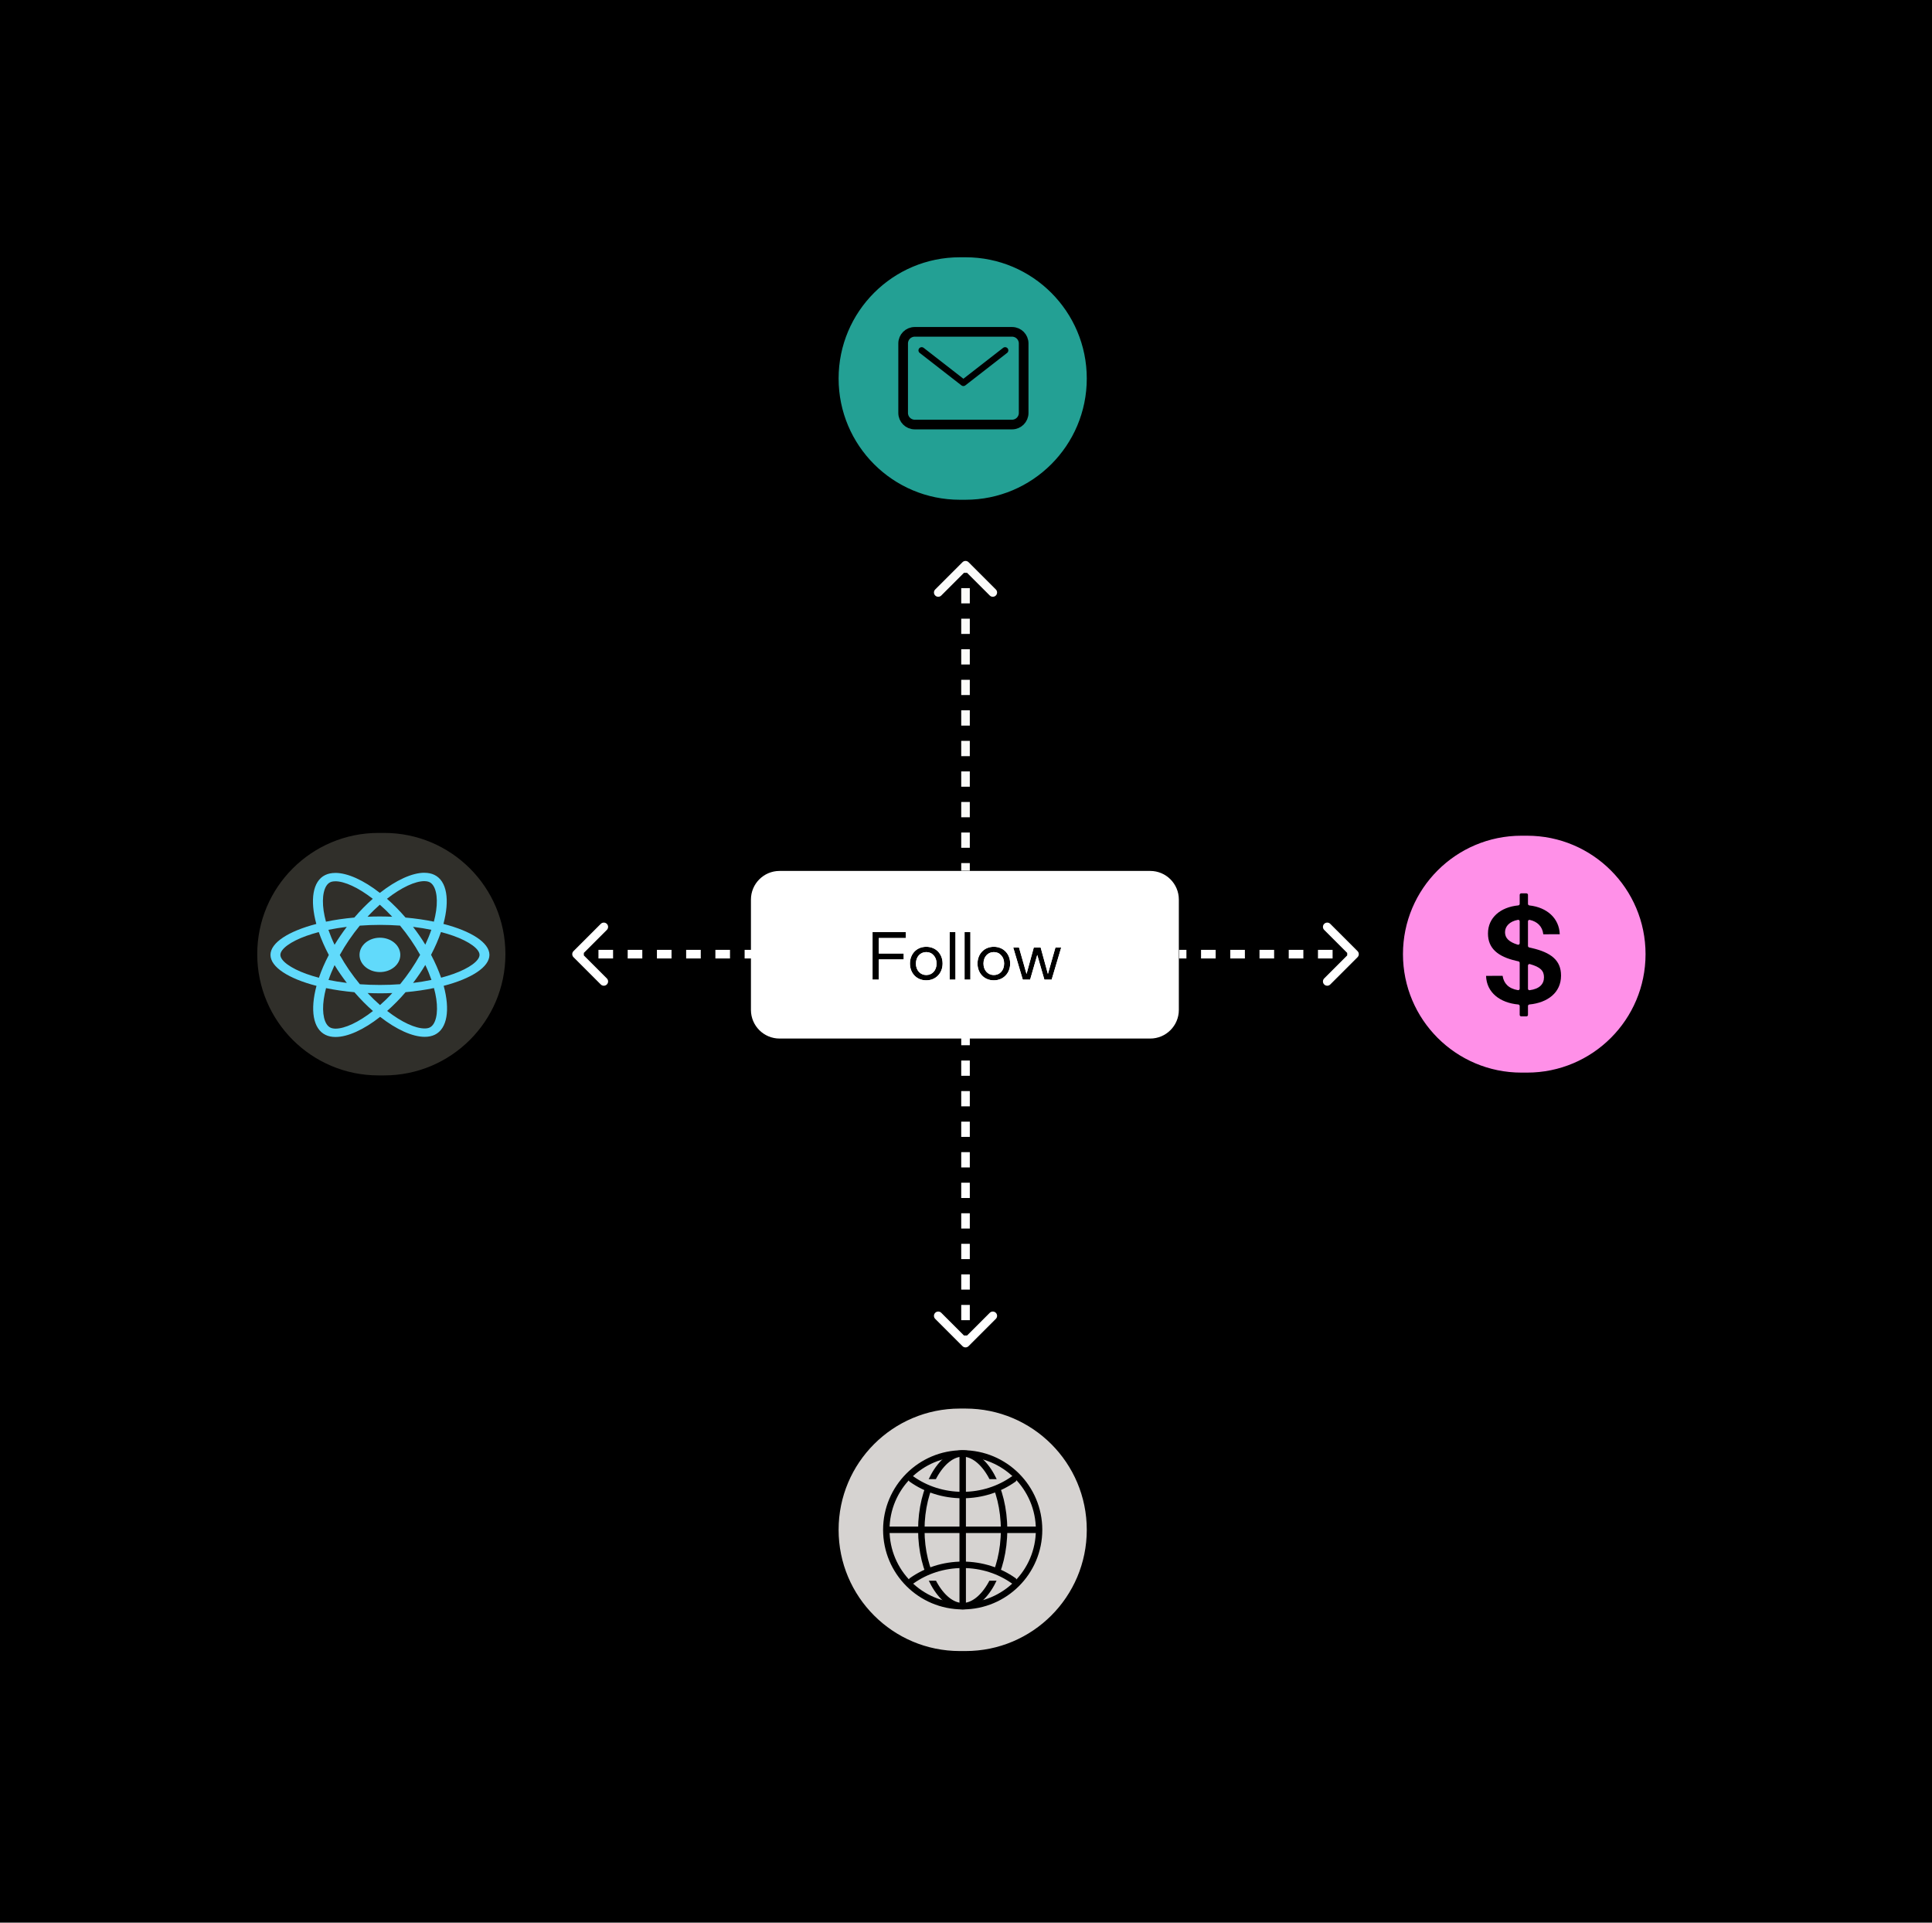 <svg width="600" height="597" viewBox="0 0 600 597" fill="none" xmlns="http://www.w3.org/2000/svg">
<path d="M0 0H600V597H0V0Z" fill="black"/>
<g clip-path="url(#clip0_1_2617)">
<path d="M357.202 271.428H242.107C237.74 271.428 234.2 274.967 234.2 279.333V313.589C234.2 317.955 237.74 321.494 242.107 321.494H357.202C361.569 321.494 365.109 317.955 365.109 313.589V279.333C365.109 274.967 361.569 271.428 357.202 271.428Z" fill="white" stroke="white" stroke-width="1.98"/>
<path d="M270.977 289.44V304.196H272.916V297.914H280.655V296.079H272.916V291.274H281.287V289.44H270.977Z" fill="black"/>
<path d="M282.592 299.2C282.592 302.151 284.638 304.407 287.653 304.407C290.646 304.407 292.734 302.151 292.734 299.2C292.734 296.249 290.689 293.992 287.653 293.992C284.638 293.992 282.592 296.249 282.592 299.2ZM290.858 299.2C290.858 301.308 289.529 302.763 287.653 302.763C285.797 302.763 284.448 301.287 284.448 299.2C284.448 297.113 285.797 295.638 287.653 295.638C288.601 295.638 289.36 295.975 289.95 296.649C290.562 297.302 290.858 298.166 290.858 299.2Z" fill="black"/>
<path d="M294.92 304.196H296.733V289.44H294.92V304.196Z" fill="black"/>
<path d="M299.553 304.196H301.367V289.44H299.553V304.196Z" fill="black"/>
<path d="M303.575 299.2C303.575 302.151 305.62 304.407 308.635 304.407C311.63 304.407 313.717 302.151 313.717 299.2C313.717 296.249 311.672 293.992 308.635 293.992C305.62 293.992 303.575 296.249 303.575 299.2ZM311.841 299.2C311.841 301.308 310.512 302.763 308.635 302.763C306.78 302.763 305.43 301.287 305.43 299.2C305.43 297.113 306.78 295.638 308.635 295.638C309.585 295.638 310.344 295.975 310.934 296.649C311.545 297.302 311.841 298.166 311.841 299.2Z" fill="black"/>
<path d="M316.456 294.204H314.664L317.637 304.196H319.914L322.128 296.522L324.342 304.196H326.598L329.572 294.204H327.779L325.438 302.425L323.182 294.204H321.053L318.797 302.425L316.456 294.204Z" fill="black"/>
<path fill-rule="evenodd" clip-rule="evenodd" d="M270.537 289H281.727V291.713H273.356V295.64H281.095V298.353H273.356V304.635H270.537V289ZM272.917 304.196H270.976V289.44H281.288V291.274H272.917V296.079H280.655V297.914H272.917V304.196ZM289.626 296.944L289.62 296.938C289.118 296.364 288.482 296.076 287.653 296.076C286.081 296.076 284.887 297.313 284.887 299.2C284.887 301.087 286.081 302.324 287.653 302.324C288.471 302.324 289.153 302.009 289.633 301.477C290.116 300.942 290.418 300.162 290.418 299.2C290.418 298.253 290.15 297.504 289.63 296.949L289.626 296.944ZM287.653 304.846C284.375 304.846 282.152 302.373 282.152 299.2C282.152 296.026 284.375 293.553 287.653 293.553C290.951 293.553 293.174 296.025 293.174 299.2C293.174 302.377 290.906 304.846 287.653 304.846ZM289.951 296.649C289.361 295.975 288.601 295.637 287.653 295.637C285.798 295.637 284.448 297.113 284.448 299.2C284.448 301.287 285.798 302.763 287.653 302.763C289.53 302.763 290.858 301.308 290.858 299.2C290.858 298.166 290.563 297.302 289.951 296.649ZM294.481 304.635V289H297.173V304.635H294.481ZM296.734 304.196H294.921V289.44H296.734V304.196ZM299.114 304.635V289H301.806V304.635H299.114ZM301.367 304.196H299.554V289.44H301.367V304.196ZM310.608 296.944L310.604 296.938C310.101 296.364 309.465 296.076 308.636 296.076C307.063 296.076 305.87 297.313 305.87 299.2C305.87 301.087 307.063 302.324 308.636 302.324C309.454 302.324 310.136 302.009 310.616 301.477C311.099 300.942 311.402 300.162 311.402 299.2C311.402 298.253 311.134 297.504 310.614 296.949L310.608 296.944ZM308.636 304.846C305.357 304.846 303.136 302.373 303.136 299.2C303.136 296.026 305.357 293.553 308.636 293.553C311.934 293.553 314.157 296.025 314.157 299.2C314.157 302.377 311.889 304.846 308.636 304.846ZM310.934 296.649C310.344 295.975 309.585 295.637 308.636 295.637C306.78 295.637 305.431 297.113 305.431 299.2C305.431 301.287 306.78 302.763 308.636 302.763C310.512 302.763 311.841 301.308 311.841 299.2C311.841 298.166 311.545 297.302 310.934 296.649ZM316.788 293.764L318.789 300.794L320.718 293.764H323.518L325.446 300.794L327.448 293.764H330.161L326.926 304.635H324.012L322.129 298.107L320.244 304.635H317.309L314.075 293.764H316.788ZM322.129 296.522L324.342 304.196H326.598L329.572 294.204H327.78L325.439 302.425L323.183 294.204H321.053L318.797 302.425L316.456 294.204H314.663L317.637 304.196H319.914L322.129 296.522ZM287.653 304.407C284.638 304.407 282.592 302.151 282.592 299.2C282.592 296.248 284.638 293.992 287.653 293.992C290.689 293.992 292.735 296.248 292.735 299.2C292.735 302.151 290.647 304.407 287.653 304.407ZM308.636 304.407C305.62 304.407 303.575 302.151 303.575 299.2C303.575 296.248 305.62 293.992 308.636 293.992C311.672 293.992 313.717 296.248 313.717 299.2C313.717 302.151 311.63 304.407 308.636 304.407Z" fill="white"/>
<path fill-rule="evenodd" clip-rule="evenodd" d="M303.419 83.324C282.069 83.324 264.762 100.627 264.762 121.972C264.762 143.316 282.069 160.62 303.419 160.62H305.177C326.527 160.62 343.835 143.316 343.835 121.972C343.835 100.627 326.527 83.324 305.177 83.324H303.419ZM303.419 440.817C282.069 440.817 264.762 458.12 264.762 479.464C264.762 500.81 282.069 518.113 303.419 518.113H305.177C326.527 518.113 343.835 500.81 343.835 479.464C343.835 458.12 326.527 440.817 305.177 440.817H303.419ZM439.161 300.718C439.161 279.374 456.468 262.07 477.818 262.07H479.576C500.926 262.07 518.234 279.374 518.234 300.718C518.234 322.063 500.926 339.366 479.576 339.366H477.818C456.468 339.366 439.161 322.063 439.161 300.718ZM122.871 262.07C101.521 262.07 84.213 279.374 84.213 300.718C84.213 322.063 101.521 339.366 122.871 339.366H124.628C145.978 339.366 163.286 322.063 163.286 300.718C163.286 279.374 145.978 262.07 124.628 262.07H122.871Z" fill="black"/>
<path d="M265.649 121.972C265.649 101.117 282.56 84.211 303.419 84.211V82.437C281.579 82.437 263.874 100.137 263.874 121.972H265.649ZM303.419 159.732C282.56 159.732 265.649 142.826 265.649 121.972H263.874C263.874 143.807 281.579 161.507 303.419 161.507V159.732ZM305.176 159.732H303.419V161.507H305.176V159.732ZM342.947 121.972C342.947 142.826 326.036 159.732 305.176 159.732V161.507C327.017 161.507 344.722 143.807 344.722 121.972H342.947ZM305.176 84.211C326.036 84.211 342.947 101.117 342.947 121.972H344.722C344.722 100.137 327.017 82.437 305.176 82.437V84.211ZM303.419 84.211H305.176V82.437H303.419V84.211ZM265.649 479.464C265.649 458.611 282.56 441.704 303.419 441.704V439.93C281.579 439.93 263.874 457.63 263.874 479.464H265.649ZM303.419 517.225C282.56 517.225 265.649 500.319 265.649 479.464H263.874C263.874 501.3 281.579 519 303.419 519V517.225ZM305.176 517.225H303.419V519H305.176V517.225ZM342.947 479.464C342.947 500.319 326.036 517.225 305.176 517.225V519C327.017 519 344.722 501.3 344.722 479.464H342.947ZM305.176 441.704C326.036 441.704 342.947 458.611 342.947 479.464H344.722C344.722 457.63 327.017 439.93 305.176 439.93V441.704ZM303.419 441.704H305.176V439.93H303.419V441.704ZM477.818 261.183C455.978 261.183 438.273 278.884 438.273 300.718H440.048C440.048 279.864 456.959 262.957 477.818 262.957V261.183ZM479.576 261.183H477.818V262.957H479.576V261.183ZM519.121 300.718C519.121 278.884 501.416 261.183 479.576 261.183V262.957C500.436 262.957 517.346 279.864 517.346 300.718H519.121ZM479.576 340.253C501.416 340.253 519.121 322.553 519.121 300.718H517.346C517.346 321.573 500.436 338.478 479.576 338.478V340.253ZM477.818 340.253H479.576V338.478H477.818V340.253ZM438.273 300.718C438.273 322.553 455.978 340.253 477.818 340.253V338.478C456.959 338.478 440.048 321.573 440.048 300.718H438.273ZM85.1 300.718C85.1 279.864 102.011 262.957 122.87 262.957V261.183C101.03 261.183 83.325 278.884 83.325 300.718H85.1ZM122.871 338.478C102.011 338.478 85.1 321.573 85.1 300.718H83.325C83.325 322.553 101.03 340.253 122.871 340.253V338.478ZM124.628 338.478H122.871V340.253H124.628V338.478ZM162.398 300.718C162.398 321.573 145.488 338.478 124.628 338.478V340.253C146.468 340.253 164.173 322.553 164.173 300.718H162.398ZM124.628 262.957C145.488 262.957 162.398 279.864 162.398 300.718H164.173C164.173 278.884 146.468 261.183 124.628 261.183V262.957ZM122.87 262.957H124.628V261.183H122.87V262.957Z" fill="black"/>
<path d="M299.851 436.38H298.094C276.744 436.38 259.437 453.684 259.437 475.028V475.028C259.437 496.373 276.744 513.676 298.094 513.676H299.851C321.202 513.676 338.509 496.373 338.509 475.028V475.028C338.509 453.684 321.202 436.38 299.851 436.38Z" fill="#D6D3D1" stroke="black" stroke-width="2"/>
<path d="M298.973 451.312C285.873 451.312 275.252 461.931 275.252 475.029C275.252 488.126 285.873 498.744 298.973 498.744C312.074 498.744 322.695 488.126 322.695 475.029C322.695 461.931 312.074 451.312 298.973 451.312Z" fill="#D6D3D1" stroke="black" stroke-width="2" stroke-miterlimit="10"/>
<path d="M298.973 451.312C292.35 451.312 286.123 461.931 286.123 475.028C286.123 488.126 292.35 498.744 298.973 498.744C305.595 498.744 311.822 488.126 311.822 475.028C311.822 461.931 305.595 451.312 298.973 451.312Z" fill="#D6D3D1" stroke="black" stroke-width="2" stroke-miterlimit="10"/>
<path d="M283.12 459.294C287.481 462.389 292.971 464.235 298.935 464.235C304.899 464.235 310.388 462.389 314.749 459.294" fill="#D6D3D1"/>
<path d="M283.12 459.294C287.481 462.389 292.971 464.235 298.935 464.235C304.899 464.235 310.388 462.389 314.749 459.294" stroke="black" stroke-width="2" stroke-linecap="round" stroke-linejoin="round"/>
<path d="M314.788 490.839C310.426 487.743 304.937 485.897 298.973 485.897C293.009 485.897 287.52 487.743 283.158 490.839" fill="#D6D3D1"/>
<path d="M314.788 490.839C310.426 487.743 304.937 485.897 298.973 485.897C293.009 485.897 287.52 487.743 283.158 490.839" stroke="black" stroke-width="2" stroke-linecap="round" stroke-linejoin="round"/>
<path d="M298.973 451.312V498.744" stroke="black" stroke-width="2" stroke-miterlimit="10"/>
<path d="M322.695 475.028H275.251" stroke="black" stroke-width="2" stroke-miterlimit="10"/>
<path d="M300.793 174.566C300.273 174.047 299.431 174.047 298.91 174.566L290.438 183.036C289.918 183.556 289.918 184.399 290.438 184.919C290.958 185.438 291.8 185.438 292.32 184.919L299.851 177.389L307.383 184.919C307.903 185.438 308.745 185.438 309.266 184.919C309.786 184.399 309.786 183.556 309.266 183.036L300.793 174.566ZM301.183 270.37V267.998H298.52V270.37H301.183ZM301.183 263.256V258.512H298.52V263.256H301.183ZM301.183 253.769V249.026H298.52V253.769H301.183ZM301.183 244.283V239.54H298.52V244.283H301.183ZM301.183 234.796V230.054H298.52V234.796H301.183ZM301.183 225.31V220.567H298.52V225.31H301.183ZM301.183 215.824V211.081H298.52V215.824H301.183ZM301.183 206.337V201.594H298.52V206.337H301.183ZM301.183 196.852V192.108H298.52V196.852H301.183ZM301.183 187.365V182.622H298.52V187.365H301.183ZM301.183 177.879V175.507H298.52V177.879H301.183Z" fill="#FBFBF9"/>
<path d="M298.91 417.998C299.431 418.517 300.273 418.517 300.793 417.998L309.266 409.527C309.786 409.007 309.786 408.164 309.266 407.644C308.745 407.125 307.903 407.125 307.383 407.644L299.851 415.174L292.32 407.644C291.8 407.125 290.958 407.125 290.438 407.644C289.918 408.164 289.918 409.007 290.438 409.527L298.91 417.998ZM298.52 322.193V324.565H301.183V322.193H298.52ZM298.52 329.308V334.052H301.183V329.308H298.52ZM298.52 338.794V343.537H301.183V338.794H298.52ZM298.52 348.281V353.023H301.183V348.281H298.52ZM298.52 357.767V362.51H301.183V357.767H298.52ZM298.52 367.253V371.996H301.183V367.253H298.52ZM298.52 376.74V381.483H301.183V376.74H298.52ZM298.52 386.226V390.969H301.183V386.226H298.52ZM298.52 395.712V400.455H301.183V395.712H298.52ZM298.52 405.198V409.942H301.183V405.198H298.52ZM298.52 414.684V417.056H301.183V414.684H298.52Z" fill="white"/>
<path d="M421.598 297.223C422.118 296.703 422.118 295.86 421.598 295.34L413.126 286.87C412.605 286.351 411.763 286.351 411.243 286.87C410.723 287.39 410.723 288.233 411.243 288.753L418.774 296.282L411.243 303.811C410.723 304.331 410.723 305.173 411.243 305.693C411.763 306.213 412.605 306.213 413.126 305.693L421.598 297.223ZM366.185 297.613H368.454V294.951H366.185V297.613ZM372.993 297.613H377.533V294.951H372.993V297.613ZM382.072 297.613H386.612V294.951H382.072V297.613ZM391.151 297.613H395.691V294.951H391.151V297.613ZM400.229 297.613H404.769V294.951H400.229V297.613ZM409.308 297.613H413.848V294.951H409.308V297.613ZM418.387 297.613H420.657V294.951H418.387V297.613Z" fill="white"/>
<path d="M178.105 295.34C177.585 295.86 177.585 296.703 178.105 297.223L186.577 305.693C187.098 306.213 187.94 306.213 188.46 305.693C188.98 305.173 188.98 304.331 188.46 303.811L180.929 296.282L188.46 288.753C188.98 288.233 188.98 287.39 188.46 286.87C187.94 286.351 187.098 286.351 186.577 286.87L178.105 295.34ZM233.518 294.951H231.249V297.613H233.518V294.951ZM226.709 294.951H222.17V297.613H226.709V294.951ZM217.63 294.951H213.091V297.613H217.63V294.951ZM208.552 294.951H204.013V297.613H208.552V294.951ZM199.474 294.951H194.934V297.613H199.474V294.951ZM190.395 294.951H185.855V297.613H190.395V294.951ZM181.316 294.951H179.046V297.613H181.316V294.951Z" fill="white"/>
<path d="M299.851 78.887H298.094C276.744 78.887 259.437 96.191 259.437 117.535V117.535C259.437 138.88 276.744 156.183 298.094 156.183H299.851C321.202 156.183 338.509 138.88 338.509 117.535V117.535C338.509 96.191 321.202 78.887 299.851 78.887Z" fill="#23A094" stroke="black" stroke-width="2"/>
<path d="M314.307 103.042H284.078C282.089 103.042 280.479 104.653 280.479 106.64V128.227C280.479 130.215 282.089 131.825 284.078 131.825H314.307C316.295 131.825 317.906 130.215 317.906 128.227V106.64C317.906 104.653 316.295 103.042 314.307 103.042Z" fill="#23A094" stroke="black" stroke-width="3" stroke-linecap="round" stroke-linejoin="round"/>
<path d="M286.237 108.799L299.193 118.873L312.148 108.799" fill="#23A094"/>
<path d="M286.237 108.799L299.193 118.873L312.148 108.799" stroke="black" stroke-width="2" stroke-linecap="round" stroke-linejoin="round"/>
<path d="M474.251 258.512H472.493C451.629 258.512 434.714 275.422 434.714 296.281V296.281C434.714 317.141 451.629 334.051 472.493 334.051H474.251C495.116 334.051 512.03 317.141 512.03 296.281V296.281C512.03 275.422 495.116 258.512 474.251 258.512Z" fill="#FF90E8" stroke="black" stroke-width="1.98"/>
<path d="M119.302 257.633H117.545C96.195 257.633 78.888 274.937 78.888 296.281V296.281C78.888 317.626 96.195 334.929 117.545 334.929H119.302C140.652 334.929 157.96 317.626 157.96 296.281V296.281C157.96 274.937 140.652 257.633 119.302 257.633Z" fill="#302F2A" stroke="black" stroke-width="2"/>
<path d="M471.954 315.126C471.954 315.391 472.169 315.606 472.434 315.606H474.046C474.311 315.606 474.526 315.391 474.526 315.126V312.388C474.526 312.136 474.722 311.928 474.972 311.904C480.597 311.36 484.793 308.249 484.793 302.958V302.914C484.793 298.146 481.628 295.762 475.757 294.393L474.897 294.193C474.68 294.142 474.526 293.949 474.526 293.725V286.095C474.526 285.803 474.785 285.578 475.071 285.639C477.41 286.142 479.005 287.661 479.274 290.056C479.275 290.063 479.276 290.07 479.28 290.077C479.291 290.098 479.312 290.111 479.335 290.111L484.375 290.089C484.388 290.089 484.398 290.079 484.398 290.067C484.205 285.143 480.445 281.748 474.967 281.147C474.719 281.12 474.526 280.912 474.526 280.663V277.877C474.526 277.611 474.311 277.397 474.046 277.397H472.434C472.169 277.397 471.954 277.611 471.954 277.877V280.658C471.954 280.91 471.758 281.118 471.507 281.142C466.003 281.676 462.104 284.924 462.104 289.846V289.89C462.104 294.481 465.182 297.042 470.832 298.345L471.584 298.522C471.801 298.574 471.954 298.766 471.954 298.989V306.993C471.954 307.278 471.706 307.502 471.423 307.456C468.485 306.983 467.013 305.324 466.657 303.055C466.656 303.049 466.654 303.043 466.651 303.037C466.64 303.016 466.618 303.002 466.594 303.002L461.549 303.024C461.539 303.024 461.529 303.028 461.522 303.035C461.515 303.042 461.511 303.052 461.511 303.063C461.691 308.256 465.906 311.401 471.504 311.907C471.757 311.93 471.954 312.138 471.954 312.392V315.126ZM467.403 289.493V289.449C467.403 287.668 468.778 286.1 471.42 285.621C471.702 285.571 471.954 285.794 471.954 286.082V292.887C471.954 293.202 471.655 293.432 471.354 293.34C468.54 292.481 467.403 291.228 467.403 289.493ZM479.495 303.443V303.488C479.495 305.559 478.112 307.075 475.046 307.472C474.768 307.508 474.526 307.286 474.526 307.005V299.821C474.526 299.509 474.822 299.28 475.123 299.364C478.415 300.288 479.495 301.462 479.495 303.443Z" fill="black"/>
<path d="M152 296.506C152 292.712 146.359 289.117 137.71 286.887C139.706 279.463 138.819 273.556 134.91 271.665C134.009 271.222 132.956 271.012 131.805 271.012V273.615C132.443 273.615 132.956 273.72 133.385 273.918C135.27 274.829 136.088 278.296 135.45 282.755C135.298 283.852 135.049 285.008 134.744 286.187C132.027 285.626 129.061 285.195 125.942 284.914C124.071 282.755 122.13 280.794 120.176 279.078C124.695 275.541 128.936 273.603 131.819 273.603V271C128.007 271 123.018 273.288 117.972 277.257C112.927 273.311 107.937 271.047 104.126 271.047V273.65C106.995 273.65 111.25 275.576 115.768 279.089C113.828 280.805 111.887 282.755 110.044 284.914C106.912 285.195 103.945 285.626 101.229 286.198C100.91 285.031 100.674 283.899 100.508 282.813C99.856 278.354 100.66 274.887 102.532 273.965C102.947 273.755 103.488 273.661 104.126 273.661V271.058C102.961 271.058 101.908 271.268 100.993 271.712C97.098 273.603 96.225 279.498 98.235 286.899C89.614 289.14 84 292.724 84 296.506C84 300.3 89.641 303.895 98.29 306.125C96.294 313.549 97.181 319.455 101.09 321.346C101.991 321.79 103.044 322 104.209 322C108.02 322 113.01 319.712 118.055 315.743C123.101 319.689 128.09 321.953 131.902 321.953C133.066 321.953 134.12 321.743 135.035 321.3C138.929 319.409 139.803 313.514 137.793 306.113C146.386 303.883 152 300.288 152 296.506ZM133.954 288.72C133.441 290.226 132.803 291.778 132.082 293.331C131.514 292.397 130.918 291.463 130.267 290.529C129.629 289.595 128.95 288.685 128.271 287.798C130.239 288.043 132.138 288.346 133.954 288.72ZM127.605 301.152C126.524 302.728 125.415 304.222 124.265 305.611C122.2 305.763 120.107 305.844 118 305.844C115.907 305.844 113.814 305.763 111.763 305.623C110.612 304.233 109.49 302.751 108.408 301.187C107.355 299.658 106.399 298.105 105.525 296.541C106.385 294.977 107.355 293.412 108.395 291.883C109.476 290.307 110.585 288.813 111.735 287.424C113.8 287.272 115.893 287.191 118 287.191C120.093 287.191 122.186 287.272 124.237 287.412C125.388 288.802 126.51 290.284 127.592 291.848C128.645 293.377 129.601 294.93 130.475 296.494C129.601 298.058 128.645 299.623 127.605 301.152ZM132.082 299.634C132.831 301.198 133.468 302.763 133.995 304.28C132.179 304.654 130.267 304.969 128.285 305.214C128.964 304.315 129.643 303.393 130.28 302.447C130.918 301.514 131.514 300.568 132.082 299.634ZM118.028 312.089C116.739 310.969 115.45 309.72 114.174 308.354C115.422 308.401 116.697 308.436 117.986 308.436C119.289 308.436 120.578 308.412 121.839 308.354C120.592 309.72 119.303 310.969 118.028 312.089ZM107.715 305.214C105.747 304.969 103.848 304.665 102.033 304.292C102.545 302.786 103.183 301.233 103.904 299.681C104.472 300.615 105.068 301.549 105.72 302.482C106.371 303.416 107.036 304.327 107.715 305.214ZM117.958 280.922C119.247 282.043 120.536 283.292 121.812 284.658C120.564 284.611 119.289 284.576 118 284.576C116.697 284.576 115.408 284.599 114.147 284.658C115.394 283.292 116.683 282.043 117.958 280.922ZM107.702 287.798C107.022 288.696 106.343 289.619 105.706 290.564C105.068 291.498 104.472 292.432 103.904 293.366C103.155 291.802 102.518 290.237 101.991 288.72C103.807 288.358 105.72 288.043 107.702 287.798ZM95.158 302.412C90.251 300.65 87.077 298.339 87.077 296.506C87.077 294.673 90.251 292.35 95.158 290.599C96.35 290.167 97.653 289.782 98.997 289.42C99.787 291.708 100.827 294.089 102.116 296.529C100.841 298.957 99.815 301.327 99.039 303.603C97.666 303.241 96.364 302.844 95.158 302.412ZM102.615 319.093C100.73 318.183 99.912 314.716 100.55 310.257C100.702 309.16 100.951 308.004 101.256 306.825C103.973 307.385 106.939 307.817 110.058 308.097C111.929 310.257 113.87 312.218 115.824 313.934C111.305 317.471 107.064 319.409 104.181 319.409C103.557 319.397 103.031 319.292 102.615 319.093ZM135.492 310.198C136.143 314.658 135.34 318.125 133.468 319.047C133.053 319.257 132.512 319.35 131.874 319.35C129.005 319.35 124.75 317.424 120.232 313.911C122.172 312.195 124.113 310.245 125.956 308.086C129.088 307.805 132.055 307.374 134.771 306.802C135.09 307.981 135.34 309.113 135.492 310.198ZM140.828 302.412C139.636 302.844 138.333 303.23 136.989 303.591C136.199 301.304 135.159 298.922 133.87 296.482C135.146 294.054 136.171 291.685 136.947 289.409C138.32 289.77 139.622 290.167 140.842 290.599C145.749 292.362 148.923 294.673 148.923 296.506C148.909 298.339 145.735 300.661 140.828 302.412Z" fill="#61DAFB"/>
<path d="M117.986 301.841C121.484 301.841 124.32 299.452 124.32 296.506C124.32 293.56 121.484 291.171 117.986 291.171C114.488 291.171 111.652 293.56 111.652 296.506C111.652 299.452 114.488 301.841 117.986 301.841Z" fill="#61DAFB"/>
</g>
<defs>
<clipPath id="clip0_1_2617">
<rect width="442" height="441" fill="white" transform="translate(78 78)"/>
</clipPath>
</defs>
</svg>

